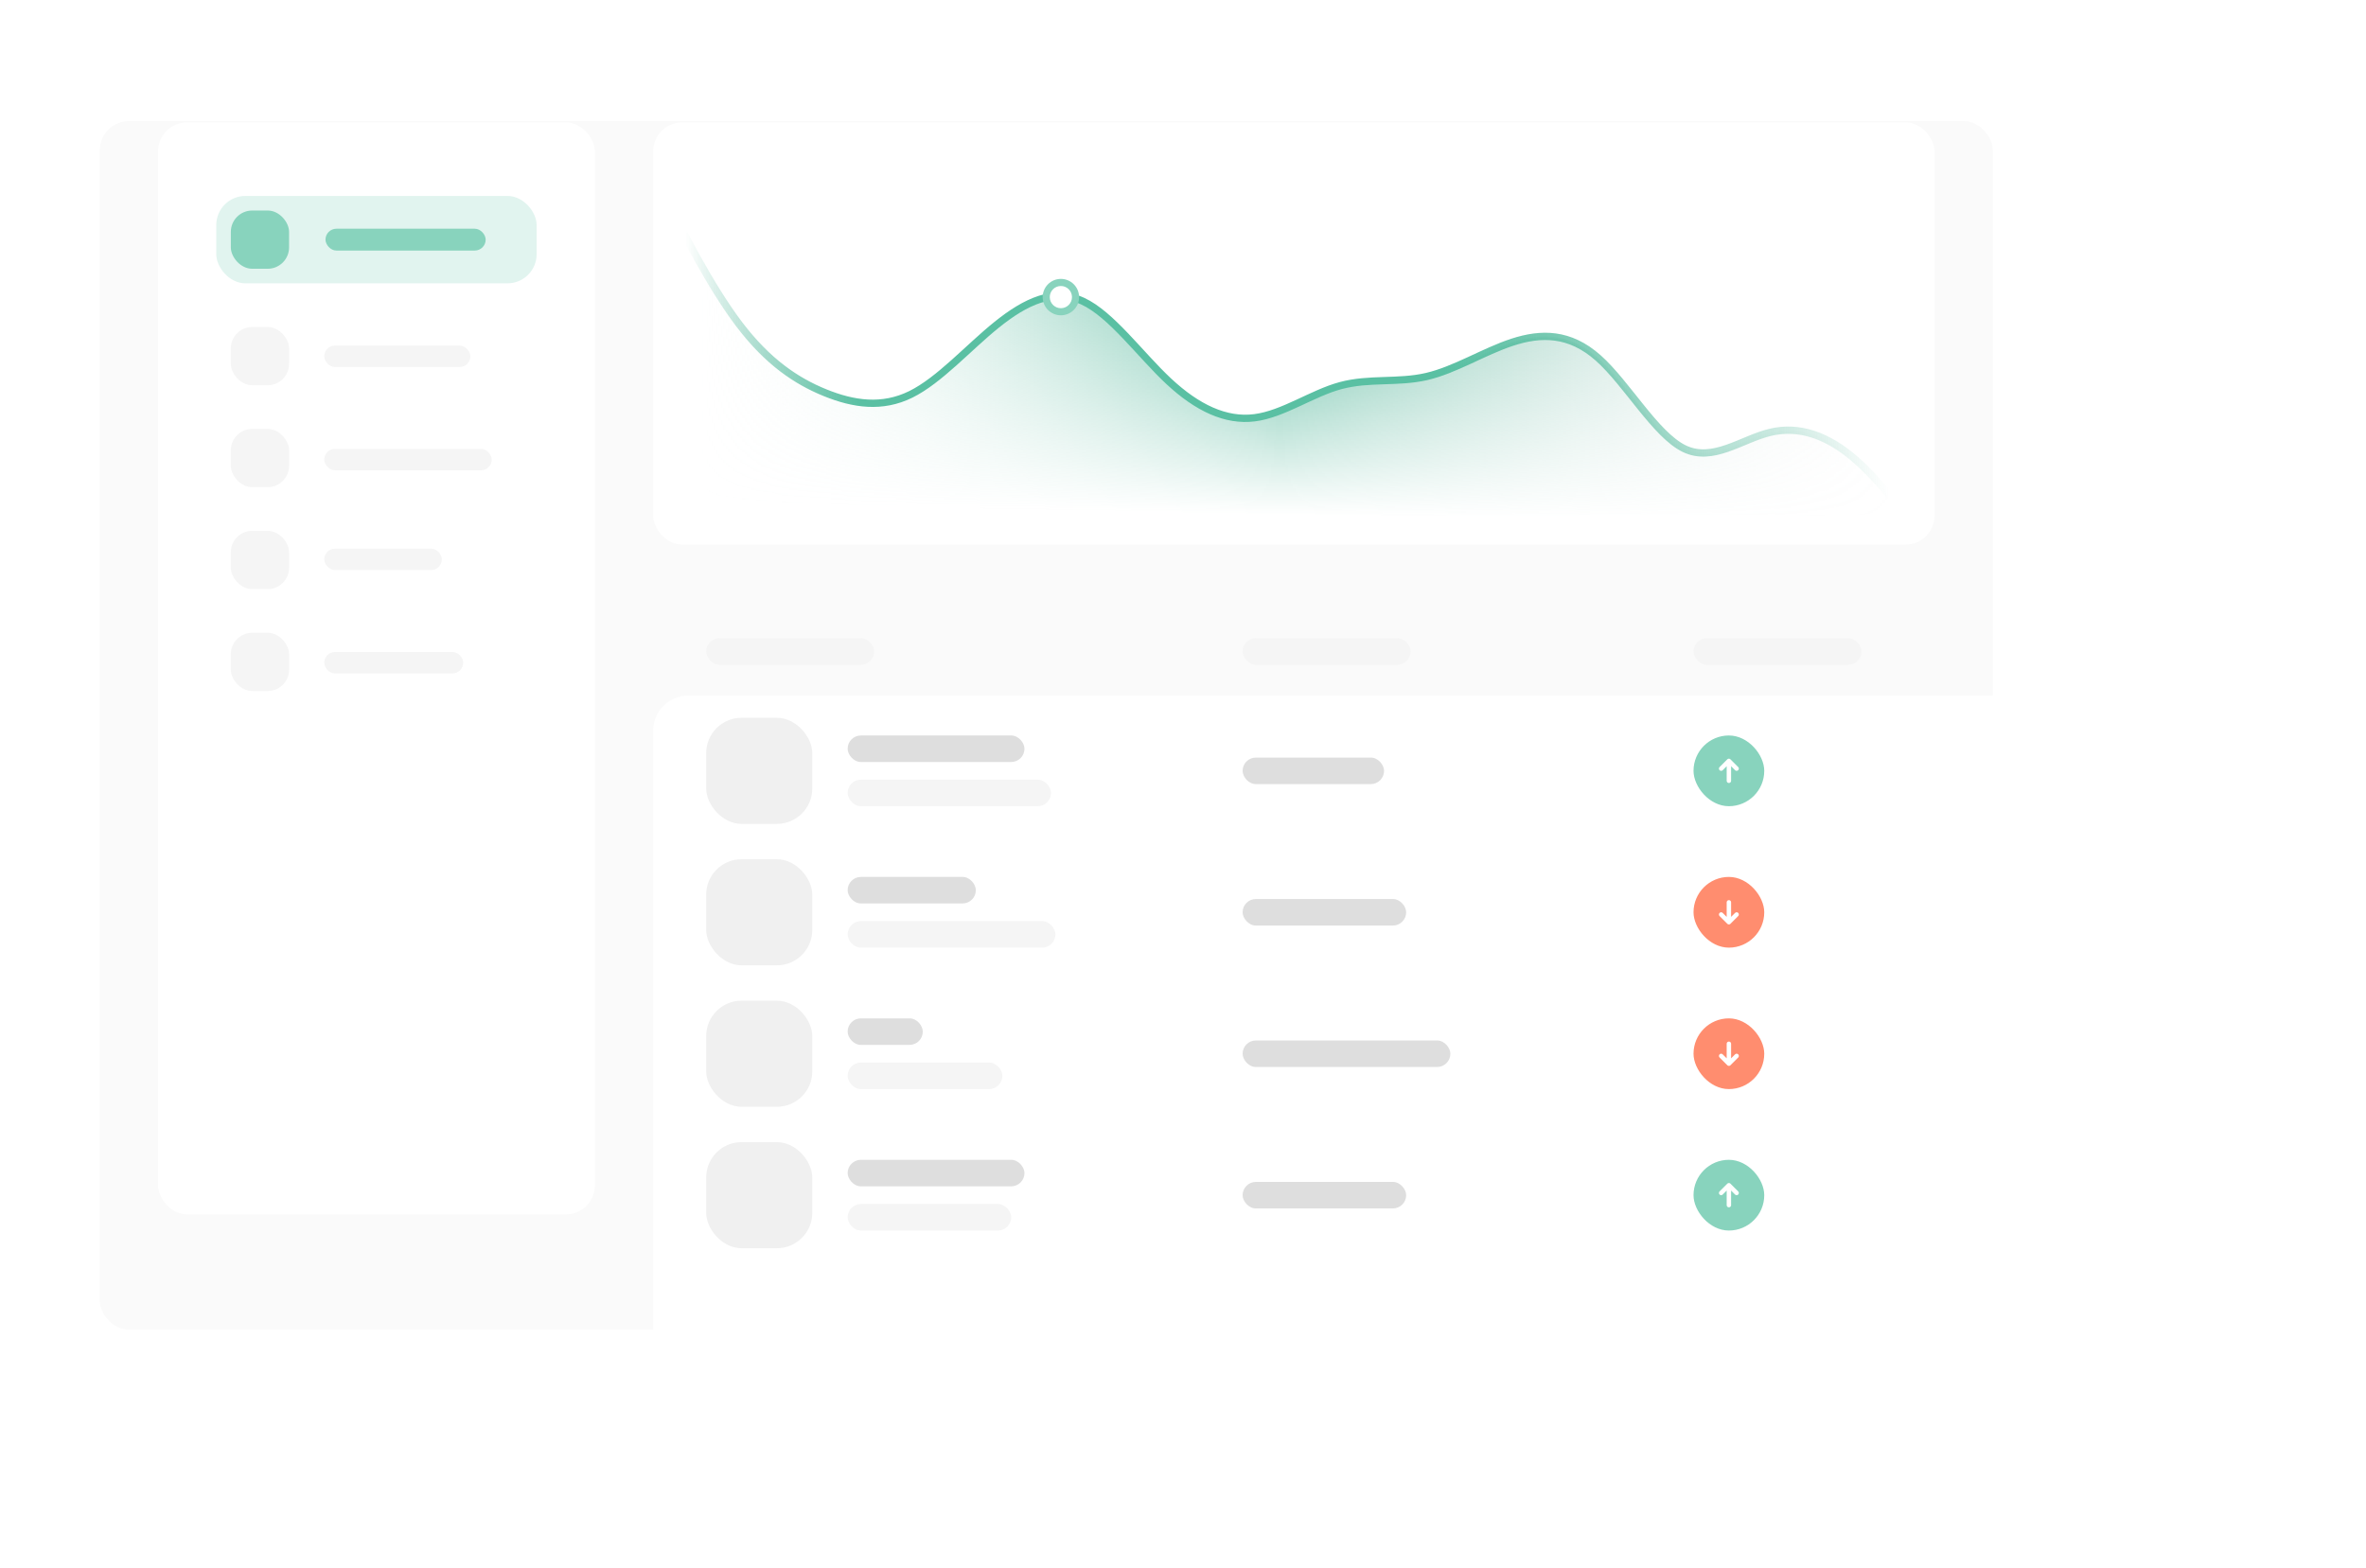 <svg width="664" height="440" viewBox="0 0 664 440" fill="none" xmlns="http://www.w3.org/2000/svg">
<g filter="url(#filter0_dd_808_3595)">
<rect x="28" y="18" width="531.282" height="339.203" rx="8.174" fill="#FAFAFA"/>
</g>
<rect x="44.347" y="34.347" width="122.604" height="306.509" rx="8.174" fill="white"/>
<g filter="url(#filter1_dd_808_3595)">
<rect x="183.298" y="169.211" width="436.702" height="208.426" rx="9.925" fill="white"/>
</g>
<rect x="198.185" y="179.136" width="47.144" height="7.444" rx="3.722" fill="#F5F5F5"/>
<rect x="348.73" y="179.136" width="47.144" height="7.444" rx="3.722" fill="#F5F5F5"/>
<rect x="475.274" y="179.136" width="47.144" height="7.444" rx="3.722" fill="#F5F5F5"/>
<rect x="237.885" y="206.43" width="49.625" height="7.444" rx="3.722" fill="#DEDEDE"/>
<rect x="237.885" y="218.836" width="57.069" height="7.444" rx="3.722" fill="#F5F5F5"/>
<rect x="348.729" y="212.633" width="39.7" height="7.444" rx="3.722" fill="#DEDEDE"/>
<rect x="475.274" y="206.43" width="19.85" height="19.85" rx="9.925" fill="#88D3BD"/>
<rect x="475.274" y="246.13" width="19.85" height="19.85" rx="9.925" fill="#FF8D6F"/>
<rect x="475.274" y="285.83" width="19.85" height="19.85" rx="9.925" fill="#FF8D6F"/>
<rect x="475.274" y="325.531" width="19.85" height="19.85" rx="9.925" fill="#88D3BD"/>
<rect x="198.185" y="201.468" width="29.775" height="29.775" rx="9.925" fill="#F0F0F0"/>
<g clip-path="url(#clip0_808_3595)">
<path d="M485.199 213.563L485.199 219.146M483.027 215.735L485.199 213.563L483.027 215.735ZM485.199 213.563L487.37 215.735L485.199 213.563Z" stroke="white" stroke-width="1.241" stroke-linecap="round" stroke-linejoin="round"/>
</g>
<g clip-path="url(#clip1_808_3595)">
<path d="M485.199 258.847L485.199 253.264M487.37 256.676L485.199 258.847L487.37 256.676ZM485.199 258.847L483.028 256.676L485.199 258.847Z" stroke="white" stroke-width="1.241" stroke-linecap="round" stroke-linejoin="round"/>
</g>
<g clip-path="url(#clip2_808_3595)">
<path d="M485.199 298.547L485.199 292.964M487.371 296.376L485.199 298.547L487.371 296.376ZM485.199 298.547L483.028 296.376L485.199 298.547Z" stroke="white" stroke-width="1.241" stroke-linecap="round" stroke-linejoin="round"/>
</g>
<path d="M485.199 332.664L485.199 338.247M483.028 334.835L485.199 332.664L483.028 334.835ZM485.199 332.664L487.37 334.835L485.199 332.664Z" stroke="white" stroke-width="1.241" stroke-linecap="round" stroke-linejoin="round"/>
<rect x="237.885" y="325.531" width="49.625" height="7.444" rx="3.722" fill="#DEDEDE"/>
<rect x="348.729" y="331.734" width="45.903" height="7.444" rx="3.722" fill="#DEDEDE"/>
<rect x="237.885" y="337.937" width="45.903" height="7.444" rx="3.722" fill="#F5F5F5"/>
<rect x="198.185" y="320.568" width="29.775" height="29.775" rx="9.925" fill="#F0F0F0"/>
<rect x="237.885" y="246.13" width="35.978" height="7.444" rx="3.722" fill="#DEDEDE"/>
<rect x="348.729" y="252.333" width="45.903" height="7.444" rx="3.722" fill="#DEDEDE"/>
<rect x="237.885" y="258.536" width="58.31" height="7.444" rx="3.722" fill="#F5F5F5"/>
<rect x="198.185" y="241.167" width="29.775" height="29.775" rx="9.925" fill="#F0F0F0"/>
<rect x="237.885" y="285.83" width="21.091" height="7.444" rx="3.722" fill="#DEDEDE"/>
<rect x="348.729" y="292.034" width="58.31" height="7.444" rx="3.722" fill="#DEDEDE"/>
<rect x="237.885" y="298.237" width="43.422" height="7.444" rx="3.722" fill="#F5F5F5"/>
<rect x="198.185" y="280.868" width="29.775" height="29.775" rx="9.925" fill="#F0F0F0"/>
<rect x="183.298" y="34.347" width="359.637" height="118.517" rx="8.174" fill="white"/>
<g clip-path="url(#clip3_808_3595)">
<rect x="191.471" y="40.477" width="359.637" height="118.517" fill="white"/>
<mask id="mask0_808_3595" style="mask-type:alpha" maskUnits="userSpaceOnUse" x="183" y="48" width="362" height="111">
<path d="M187.317 56.576L183.298 48.651V158.994H544.978L540.96 153.284L540.959 153.283C536.941 147.573 528.904 136.153 520.866 129.114C512.829 122.075 504.792 119.419 496.754 121.358C488.717 123.298 480.68 129.833 472.642 125.913C464.605 121.993 456.568 107.617 448.53 100.475C440.493 93.333 432.456 93.424 424.418 96.052C416.381 98.681 408.343 103.846 400.306 105.692C392.269 107.538 384.231 106.065 376.194 108.239C368.157 110.413 360.119 116.235 352.082 117.257C344.045 118.279 336.007 114.501 327.97 106.99C319.933 99.478 311.895 88.234 303.858 84.527C295.821 80.821 287.783 84.653 279.746 91.123C271.709 97.594 263.671 106.704 255.634 110.676C247.597 114.648 239.559 113.482 231.522 110.214C223.485 106.946 215.447 101.575 207.41 90.964C199.373 80.353 191.335 64.502 187.317 56.577L187.317 56.576Z" fill="url(#paint0_linear_808_3595)"/>
</mask>
<g mask="url(#mask0_808_3595)">
<path d="M187.317 56.576L183.298 48.651V158.994H544.978L540.96 153.284L540.959 153.283C536.941 147.573 528.904 136.153 520.866 129.114C512.829 122.075 504.792 119.419 496.754 121.358C488.717 123.298 480.68 129.833 472.642 125.913C464.605 121.993 456.568 107.617 448.53 100.475C440.493 93.333 432.456 93.424 424.418 96.052C416.381 98.681 408.343 103.846 400.306 105.692C392.269 107.538 384.231 106.065 376.194 108.239C368.157 110.413 360.119 116.235 352.082 117.257C344.045 118.279 336.007 114.501 327.97 106.99C319.933 99.478 311.895 88.234 303.858 84.527C295.821 80.821 287.783 84.653 279.746 91.123C271.709 97.594 263.671 106.704 255.634 110.676C247.597 114.648 239.559 113.482 231.522 110.214C223.485 106.946 215.447 101.575 207.41 90.964C199.373 80.353 191.335 64.502 187.317 56.577L187.317 56.576Z" fill="url(#paint1_linear_808_3595)"/>
</g>
<path d="M183.298 48.651L187.317 56.576C191.335 64.502 199.373 80.353 207.41 90.964C215.447 101.575 223.485 106.946 231.522 110.214C239.559 113.482 247.597 114.648 255.634 110.676C263.671 106.704 271.709 97.594 279.746 91.123C287.783 84.652 295.821 80.821 303.858 84.527C311.895 88.234 319.933 99.478 327.97 106.99C336.007 114.501 344.045 118.279 352.082 117.257C360.119 116.235 368.157 110.413 376.194 108.239C384.231 106.065 392.269 107.538 400.306 105.692C408.343 103.846 416.381 98.681 424.418 96.052C432.456 93.424 440.493 93.333 448.53 100.475C456.568 107.617 464.605 121.993 472.642 125.913C480.68 129.833 488.717 123.298 496.754 121.358C504.792 119.419 512.829 122.075 520.866 129.114C528.904 136.153 536.941 147.573 540.96 153.284L544.978 158.994" stroke="url(#paint2_linear_808_3595)" stroke-width="2.043" stroke-linecap="round"/>
<circle cx="297.728" cy="83.388" r="5.108" fill="#88D3BD"/>
<circle cx="297.728" cy="83.388" r="3.116" transform="rotate(-0.963 297.728 83.388)" fill="white"/>
</g>
<rect x="60.694" y="55" width="89.909" height="24.521" rx="8.174" fill="#E1F4EF"/>
<rect x="64.781" y="59.087" width="16.347" height="16.347" rx="6" fill="#88D3BD"/>
<rect x="64.781" y="91.781" width="16.347" height="16.347" rx="6" fill="#F5F5F5"/>
<rect x="64.781" y="120.388" width="16.347" height="16.347" rx="6" fill="#F5F5F5"/>
<rect x="64.781" y="148.996" width="16.347" height="16.347" rx="6" fill="#F5F5F5"/>
<rect x="64.781" y="177.604" width="16.347" height="16.347" rx="6" fill="#F5F5F5"/>
<rect x="91.345" y="64.195" width="44.955" height="6.13" rx="3.065" fill="#88D3BD"/>
<rect x="91" y="97" width="41" height="6" rx="3" fill="#F5F5F5"/>
<rect x="91" y="126" width="47" height="6" rx="3" fill="#F5F5F5"/>
<rect x="91" y="154" width="33" height="6" rx="3" fill="#F5F5F5"/>
<rect x="91" y="183" width="39" height="6" rx="3" fill="#F5F5F5"/>
<defs>
<filter id="filter0_dd_808_3595" x="0" y="0" width="587.282" height="395.203" filterUnits="userSpaceOnUse" color-interpolation-filters="sRGB">
<feFlood flood-opacity="0" result="BackgroundImageFix"/>
<feColorMatrix in="SourceAlpha" type="matrix" values="0 0 0 0 0 0 0 0 0 0 0 0 0 0 0 0 0 0 127 0" result="hardAlpha"/>
<feMorphology radius="4" operator="erode" in="SourceAlpha" result="effect1_dropShadow_808_3595"/>
<feOffset dy="10"/>
<feGaussianBlur stdDeviation="16"/>
<feColorMatrix type="matrix" values="0 0 0 0 0 0 0 0 0 0.061 0 0 0 0 0.208 0 0 0 0.1 0"/>
<feBlend mode="normal" in2="BackgroundImageFix" result="effect1_dropShadow_808_3595"/>
<feColorMatrix in="SourceAlpha" type="matrix" values="0 0 0 0 0 0 0 0 0 0 0 0 0 0 0 0 0 0 127 0" result="hardAlpha"/>
<feMorphology radius="6" operator="erode" in="SourceAlpha" result="effect2_dropShadow_808_3595"/>
<feOffset dy="6"/>
<feGaussianBlur stdDeviation="7"/>
<feColorMatrix type="matrix" values="0 0 0 0 0 0 0 0 0 0.294 0 0 0 0 1 0 0 0 0.12 0"/>
<feBlend mode="normal" in2="effect1_dropShadow_808_3595" result="effect2_dropShadow_808_3595"/>
<feBlend mode="normal" in="SourceGraphic" in2="effect2_dropShadow_808_3595" result="shape"/>
</filter>
<filter id="filter1_dd_808_3595" x="139.298" y="143.211" width="524.702" height="296.426" filterUnits="userSpaceOnUse" color-interpolation-filters="sRGB">
<feFlood flood-opacity="0" result="BackgroundImageFix"/>
<feColorMatrix in="SourceAlpha" type="matrix" values="0 0 0 0 0 0 0 0 0 0 0 0 0 0 0 0 0 0 127 0" result="hardAlpha"/>
<feMorphology radius="4" operator="erode" in="SourceAlpha" result="effect1_dropShadow_808_3595"/>
<feOffset dy="18"/>
<feGaussianBlur stdDeviation="24"/>
<feColorMatrix type="matrix" values="0 0 0 0 0.094 0 0 0 0 0.153 0 0 0 0 0.294 0 0 0 0.08 0"/>
<feBlend mode="normal" in2="BackgroundImageFix" result="effect1_dropShadow_808_3595"/>
<feColorMatrix in="SourceAlpha" type="matrix" values="0 0 0 0 0 0 0 0 0 0 0 0 0 0 0 0 0 0 127 0" result="hardAlpha"/>
<feMorphology radius="6" operator="erode" in="SourceAlpha" result="effect2_dropShadow_808_3595"/>
<feOffset dy="8"/>
<feGaussianBlur stdDeviation="14"/>
<feColorMatrix type="matrix" values="0 0 0 0 0.094 0 0 0 0 0.153 0 0 0 0 0.294 0 0 0 0.04 0"/>
<feBlend mode="normal" in2="effect1_dropShadow_808_3595" result="effect2_dropShadow_808_3595"/>
<feBlend mode="normal" in="SourceGraphic" in2="effect2_dropShadow_808_3595" result="shape"/>
</filter>
<linearGradient id="paint0_linear_808_3595" x1="361.5" y1="60.5" x2="360" y2="144.5" gradientUnits="userSpaceOnUse">
<stop stop-color="#DEDEDE"/>
<stop offset="1" stop-color="white" stop-opacity="0"/>
</linearGradient>
<linearGradient id="paint1_linear_808_3595" x1="533.5" y1="104" x2="191.5" y2="104" gradientUnits="userSpaceOnUse">
<stop stop-color="#DEDEDE" stop-opacity="0"/>
<stop offset="0.51" stop-color="#25A37F"/>
<stop offset="1" stop-color="white" stop-opacity="0"/>
</linearGradient>
<linearGradient id="paint2_linear_808_3595" x1="535" y1="71.5" x2="191" y2="69" gradientUnits="userSpaceOnUse">
<stop offset="0.013" stop-color="#25A37F" stop-opacity="0"/>
<stop offset="0.376" stop-color="#5AC0A3"/>
<stop offset="0.852" stop-color="#5AC0A3"/>
<stop offset="0.996" stop-color="#25A37F" stop-opacity="0"/>
</linearGradient>
<clipPath id="clip0_808_3595">
<rect width="7.444" height="7.444" fill="white" transform="translate(488.921 212.633) rotate(90)"/>
</clipPath>
<clipPath id="clip1_808_3595">
<rect width="7.444" height="7.444" fill="white" transform="translate(481.477 259.777) rotate(-90)"/>
</clipPath>
<clipPath id="clip2_808_3595">
<rect width="7.444" height="7.444" fill="white" transform="translate(481.477 299.477) rotate(-90)"/>
</clipPath>
<clipPath id="clip3_808_3595">
<rect width="343.29" height="102.17" fill="white" transform="translate(191.471 42.521)"/>
</clipPath>
</defs>
</svg>
